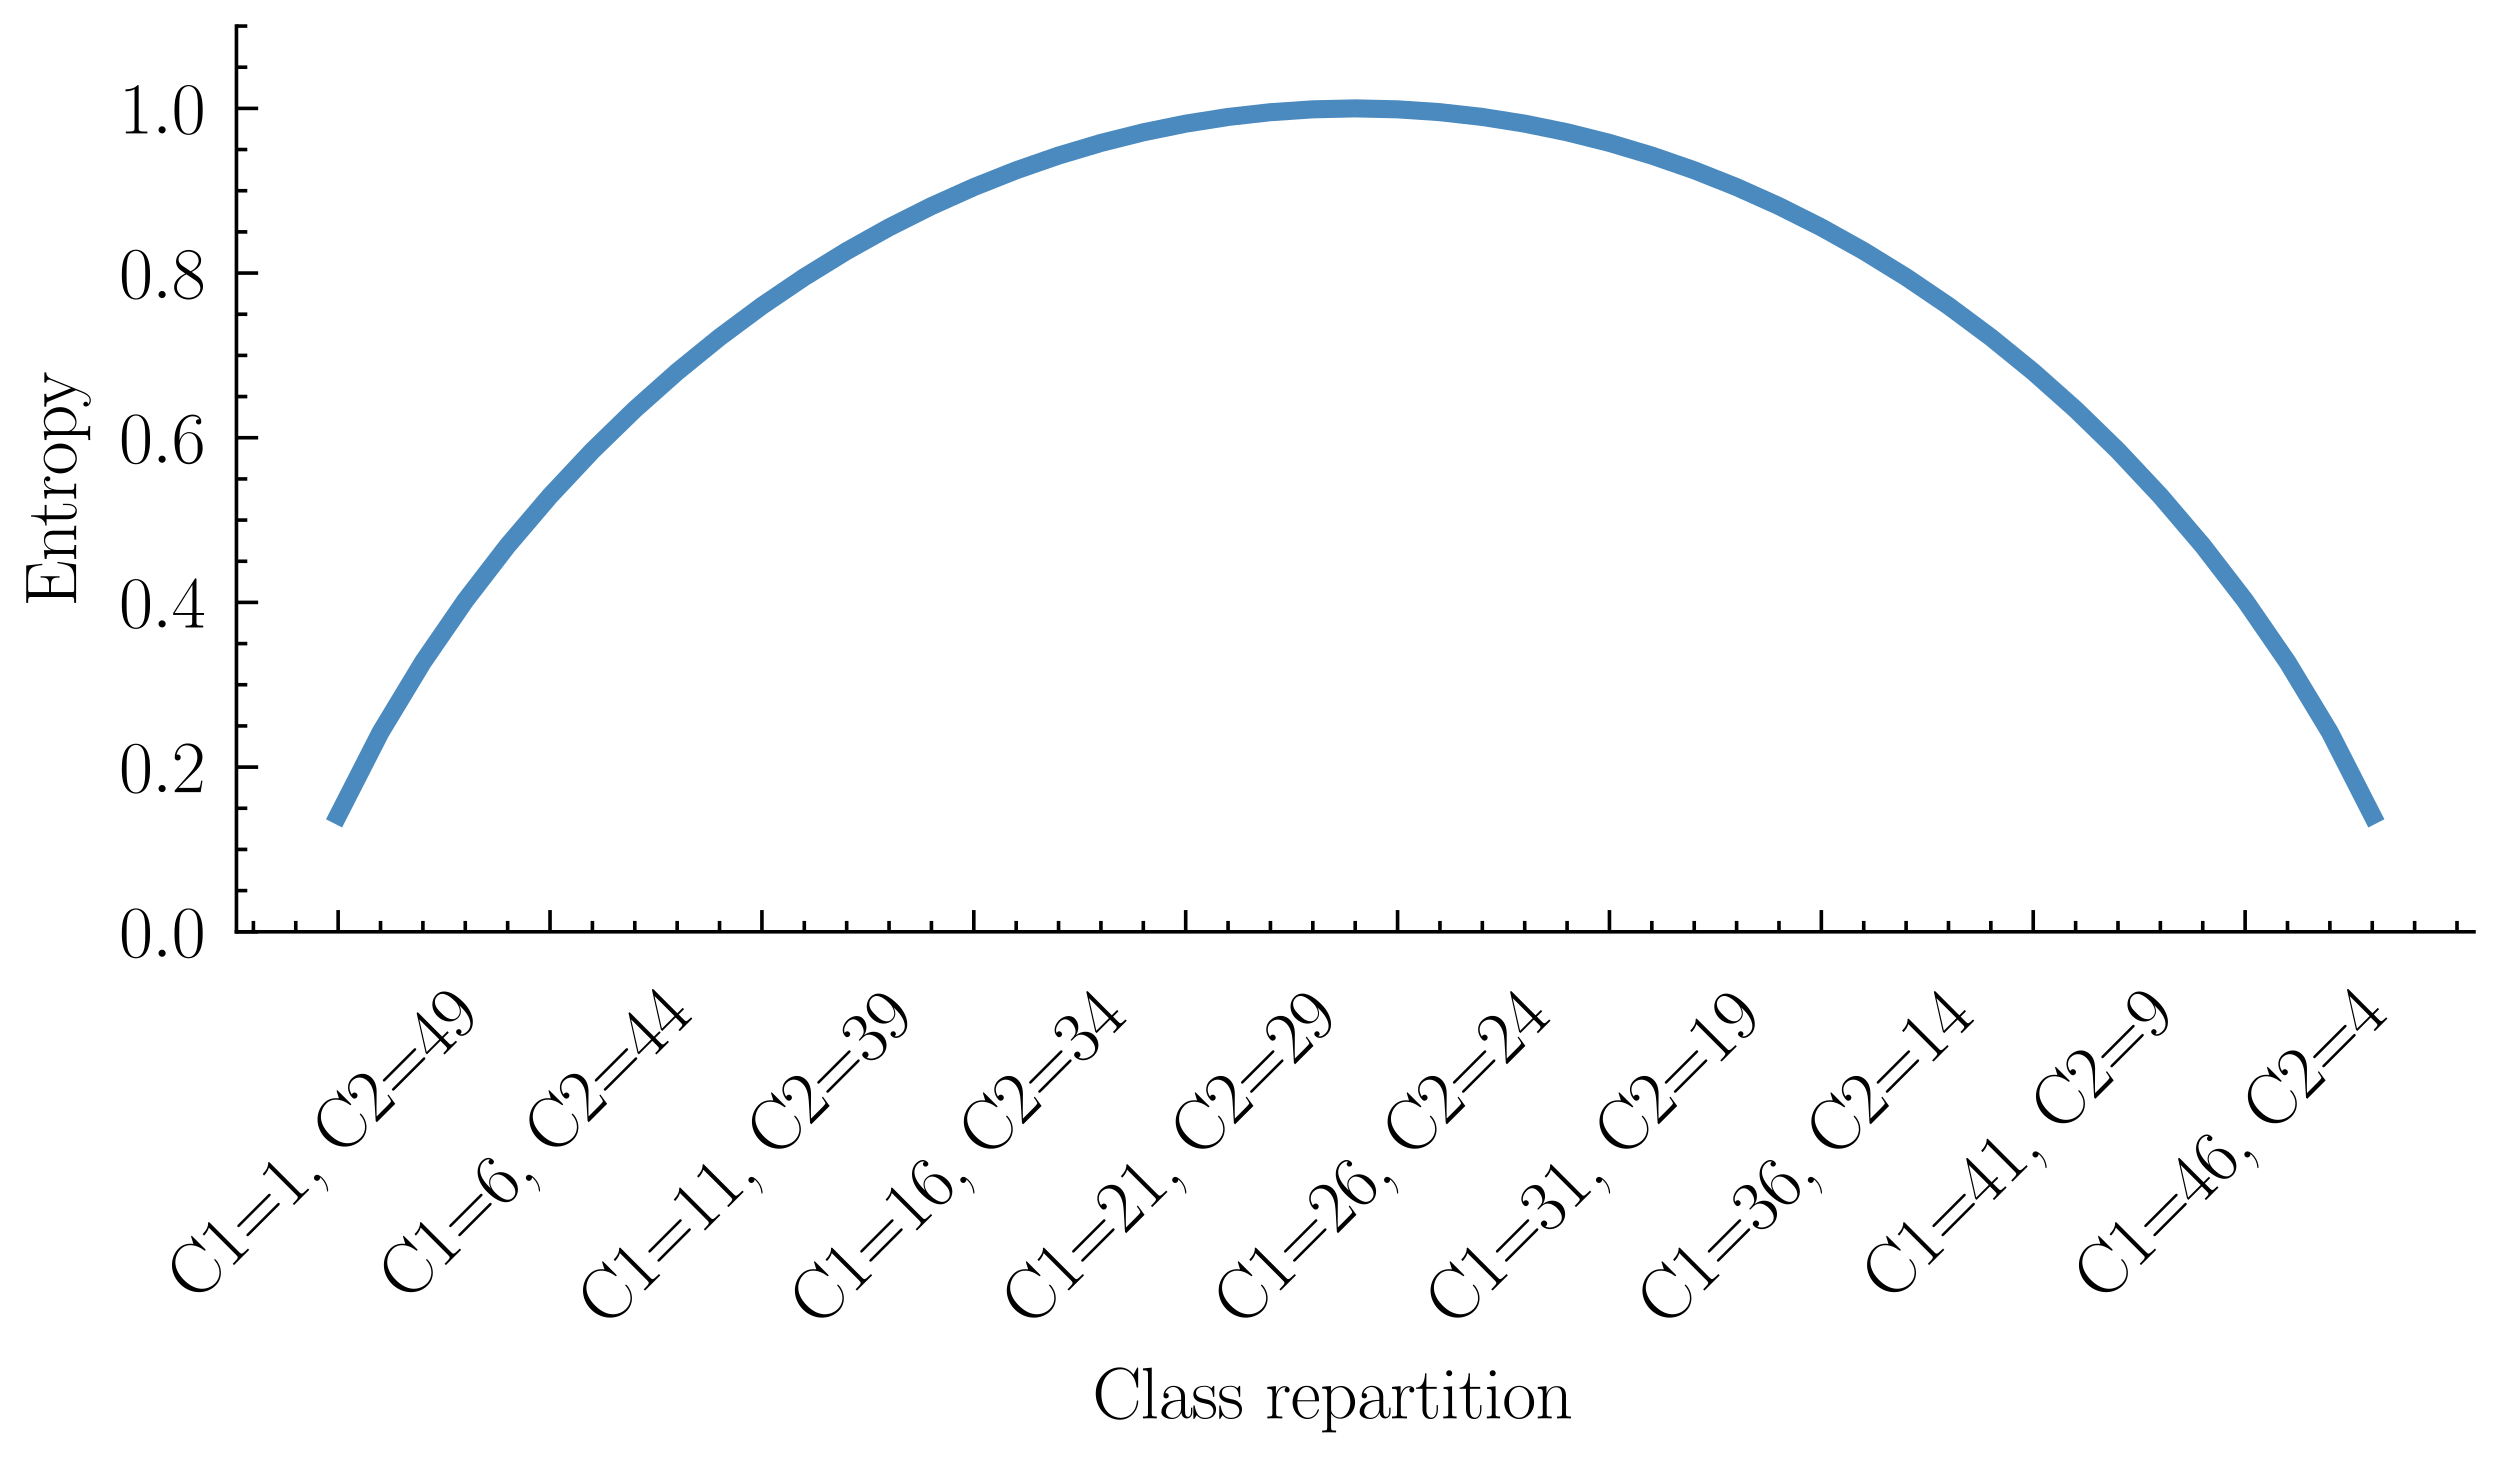<?xml version="1.0" encoding="utf-8" standalone="no"?>
<!DOCTYPE svg PUBLIC "-//W3C//DTD SVG 1.1//EN"
  "http://www.w3.org/Graphics/SVG/1.1/DTD/svg11.dtd">
<svg xmlns:xlink="http://www.w3.org/1999/xlink" width="345.6pt" height="201.6pt" viewBox="0 0 345.6 201.6" xmlns="http://www.w3.org/2000/svg" version="1.1">
 <defs>
  <style type="text/css">*{stroke-linejoin: round; stroke-linecap: butt}</style>
 </defs>
 <g id="figure_1">
  <g id="patch_1">
   <path d="M 0 201.6 
L 345.6 201.6 
L 345.6 0 
L 0 0 
z
" style="fill: #ffffff"/>
  </g>
  <g id="axes_1">
   <g id="patch_2">
    <path d="M 32.686 128.809 
L 342 128.809 
L 342 3.6 
L 32.686 3.6 
z
" style="fill: #ffffff"/>
   </g>
   <g id="matplotlib.axis_1">
    <g id="xtick_1">
     <g id="line2d_1">
      <defs>
       <path id="mcbb55ee2e7" d="M 0 0 
L 0 -3 
" style="stroke: #000000; stroke-width: 0.5"/>
      </defs>
      <g>
       <use xlink:href="#mcbb55ee2e7" x="46.745" y="128.809" style="stroke: #000000; stroke-width: 0.5"/>
      </g>
     </g>
     <g id="text_1">
      <!-- C1=1, C2=49 -->
      <g transform="translate(26.981 180.252) rotate(-45) scale(0.1 -0.1)">
       <defs>
        <path id="CMR17-43" d="M 3974 4289 
C 3974 4403 3968 4410 3930 4410 
C 3904 4410 3898 4403 3853 4327 
L 3571 3792 
C 3258 4187 2874 4416 2381 4416 
C 1286 4416 294 3456 294 2148 
C 294 826 1286 -128 2387 -128 
C 3366 -128 3974 730 3974 1461 
C 3974 1524 3974 1550 3917 1550 
C 3866 1550 3866 1531 3859 1474 
C 3808 585 3168 38 2477 38 
C 1824 38 781 495 781 2147 
C 781 3805 1843 4250 2464 4250 
C 3187 4250 3712 3628 3834 2745 
C 3846 2668 3846 2655 3904 2655 
C 3974 2655 3974 2668 3974 2783 
L 3974 4289 
z
" transform="scale(0.016)"/>
        <path id="CMR17-31" d="M 1702 4058 
C 1702 4192 1696 4192 1606 4192 
C 1357 3916 979 3827 621 3827 
C 602 3827 570 3827 563 3808 
C 557 3795 557 3782 557 3648 
C 755 3648 1088 3686 1344 3839 
L 1344 461 
C 1344 236 1331 160 781 160 
L 589 160 
L 589 0 
C 896 0 1216 0 1523 0 
C 1830 0 2150 0 2458 0 
L 2458 160 
L 2266 160 
C 1715 160 1702 230 1702 458 
L 1702 4058 
z
" transform="scale(0.016)"/>
        <path id="CMR17-3d" d="M 4115 2017 
C 4211 2017 4307 2017 4307 2125 
C 4307 2240 4198 2240 4090 2240 
L 512 2240 
C 403 2240 294 2240 294 2125 
C 294 2017 390 2017 486 2017 
L 4115 2017 
z
M 4090 896 
C 4198 896 4307 896 4307 1011 
C 4307 1119 4211 1119 4115 1119 
L 486 1119 
C 390 1119 294 1119 294 1011 
C 294 896 403 896 512 896 
L 4090 896 
z
" transform="scale(0.016)"/>
        <path id="CMR17-2c" d="M 1011 102 
C 1024 45 1024 25 1024 -77 
C 1024 -463 896 -817 627 -1139 
C 595 -1170 595 -1183 595 -1197 
C 595 -1222 621 -1248 646 -1248 
C 685 -1248 1126 -799 1126 -87 
C 1126 124 1101 522 800 522 
C 659 522 538 427 538 261 
C 538 96 659 0 800 0 
C 877 0 960 32 1011 102 
z
" transform="scale(0.016)"/>
        <path id="CMR17-32" d="M 2669 989 
L 2554 989 
C 2490 536 2438 459 2413 420 
C 2381 369 1920 369 1830 369 
L 602 369 
C 832 619 1280 1072 1824 1597 
C 2214 1967 2669 2402 2669 3035 
C 2669 3790 2067 4224 1395 4224 
C 691 4224 262 3604 262 3030 
C 262 2780 448 2748 525 2748 
C 589 2748 781 2787 781 3010 
C 781 3207 614 3264 525 3264 
C 486 3264 448 3258 422 3245 
C 544 3790 915 4058 1306 4058 
C 1862 4058 2227 3617 2227 3035 
C 2227 2479 1901 2000 1536 1584 
L 262 146 
L 262 0 
L 2515 0 
L 2669 989 
z
" transform="scale(0.016)"/>
        <path id="CMR17-34" d="M 2150 4122 
C 2150 4256 2144 4256 2029 4256 
L 128 1254 
L 128 1088 
L 1779 1088 
L 1779 457 
C 1779 224 1766 160 1318 160 
L 1197 160 
L 1197 0 
C 1402 0 1747 0 1965 0 
C 2182 0 2528 0 2733 0 
L 2733 160 
L 2611 160 
C 2163 160 2150 224 2150 457 
L 2150 1088 
L 2803 1088 
L 2803 1254 
L 2150 1254 
L 2150 4122 
z
M 1798 3703 
L 1798 1254 
L 256 1254 
L 1798 3703 
z
" transform="scale(0.016)"/>
        <path id="CMR17-39" d="M 2253 1864 
C 2253 464 1670 31 1190 31 
C 1043 31 685 31 538 294 
C 704 268 826 357 826 518 
C 826 692 685 749 595 749 
C 538 749 365 723 365 506 
C 365 71 742 -128 1203 -128 
C 1939 -128 2688 674 2688 2073 
C 2688 3817 1971 4179 1485 4179 
C 851 4179 243 3628 243 2778 
C 243 1991 762 1408 1414 1408 
C 1952 1408 2189 1903 2253 2112 
L 2253 1864 
z
M 1427 1510 
C 1254 1510 1011 1542 813 1922 
C 678 2169 678 2461 678 2771 
C 678 3146 678 3405 858 3684 
C 947 3817 1114 4032 1485 4032 
C 2240 4032 2240 2885 2240 2632 
C 2240 2182 2035 1510 1427 1510 
z
" transform="scale(0.016)"/>
       </defs>
       <use xlink:href="#CMR17-43" transform="scale(0.996)"/>
       <use xlink:href="#CMR17-31" transform="translate(66.51 0) scale(0.996)"/>
       <use xlink:href="#CMR17-3d" transform="translate(112.2 0) scale(0.996)"/>
       <use xlink:href="#CMR17-31" transform="translate(183.915 0) scale(0.996)"/>
       <use xlink:href="#CMR17-2c" transform="translate(229.606 0) scale(0.996)"/>
       <use xlink:href="#CMR17-43" transform="translate(284.553 0) scale(0.996)"/>
       <use xlink:href="#CMR17-32" transform="translate(351.063 0) scale(0.996)"/>
       <use xlink:href="#CMR17-3d" transform="translate(396.753 0) scale(0.996)"/>
       <use xlink:href="#CMR17-34" transform="translate(468.468 0) scale(0.996)"/>
       <use xlink:href="#CMR17-39" transform="translate(514.158 0) scale(0.996)"/>
      </g>
     </g>
    </g>
    <g id="xtick_2">
     <g id="line2d_2">
      <g>
       <use xlink:href="#mcbb55ee2e7" x="76.037" y="128.809" style="stroke: #000000; stroke-width: 0.5"/>
      </g>
     </g>
     <g id="text_2">
      <!-- C1=6, C2=44 -->
      <g transform="translate(56.272 180.252) rotate(-45) scale(0.1 -0.1)">
       <defs>
        <path id="CMR17-36" d="M 678 2176 
C 678 3690 1395 4032 1811 4032 
C 1946 4032 2272 4009 2400 3776 
C 2298 3776 2106 3776 2106 3553 
C 2106 3381 2246 3323 2336 3323 
C 2394 3323 2566 3348 2566 3560 
C 2566 3954 2246 4179 1805 4179 
C 1043 4179 243 3390 243 1984 
C 243 253 966 -128 1478 -128 
C 2099 -128 2688 427 2688 1283 
C 2688 2081 2170 2662 1517 2662 
C 1126 2662 838 2407 678 1960 
L 678 2176 
z
M 1478 25 
C 691 25 691 1200 691 1436 
C 691 1896 909 2560 1504 2560 
C 1613 2560 1926 2560 2138 2120 
C 2253 1870 2253 1609 2253 1289 
C 2253 944 2253 690 2118 434 
C 1978 171 1773 25 1478 25 
z
" transform="scale(0.016)"/>
       </defs>
       <use xlink:href="#CMR17-43" transform="scale(0.996)"/>
       <use xlink:href="#CMR17-31" transform="translate(66.51 0) scale(0.996)"/>
       <use xlink:href="#CMR17-3d" transform="translate(112.2 0) scale(0.996)"/>
       <use xlink:href="#CMR17-36" transform="translate(183.915 0) scale(0.996)"/>
       <use xlink:href="#CMR17-2c" transform="translate(229.606 0) scale(0.996)"/>
       <use xlink:href="#CMR17-43" transform="translate(284.553 0) scale(0.996)"/>
       <use xlink:href="#CMR17-32" transform="translate(351.063 0) scale(0.996)"/>
       <use xlink:href="#CMR17-3d" transform="translate(396.753 0) scale(0.996)"/>
       <use xlink:href="#CMR17-34" transform="translate(468.468 0) scale(0.996)"/>
       <use xlink:href="#CMR17-34" transform="translate(514.158 0) scale(0.996)"/>
      </g>
     </g>
    </g>
    <g id="xtick_3">
     <g id="line2d_3">
      <g>
       <use xlink:href="#mcbb55ee2e7" x="105.328" y="128.809" style="stroke: #000000; stroke-width: 0.5"/>
      </g>
     </g>
     <g id="text_3">
      <!-- C1=11, C2=39 -->
      <g transform="translate(83.802 183.775) rotate(-45) scale(0.1 -0.1)">
       <defs>
        <path id="CMR17-33" d="M 1414 2157 
C 1984 2157 2234 1662 2234 1090 
C 2234 320 1824 25 1453 25 
C 1114 25 563 194 390 693 
C 422 680 454 680 486 680 
C 640 680 755 782 755 948 
C 755 1133 614 1216 486 1216 
C 378 1216 211 1165 211 926 
C 211 335 787 -128 1466 -128 
C 2176 -128 2720 430 2720 1085 
C 2720 1707 2208 2157 1600 2227 
C 2086 2328 2554 2756 2554 3329 
C 2554 3820 2048 4179 1472 4179 
C 890 4179 378 3829 378 3329 
C 378 3110 544 3072 627 3072 
C 762 3072 877 3155 877 3321 
C 877 3486 762 3569 627 3569 
C 602 3569 570 3569 544 3557 
C 730 3959 1235 4032 1459 4032 
C 1683 4032 2106 3925 2106 3320 
C 2106 3143 2080 2828 1862 2550 
C 1670 2304 1453 2304 1242 2284 
C 1210 2284 1062 2269 1037 2269 
C 992 2263 966 2257 966 2208 
C 966 2163 973 2157 1101 2157 
L 1414 2157 
z
" transform="scale(0.016)"/>
       </defs>
       <use xlink:href="#CMR17-43" transform="scale(0.996)"/>
       <use xlink:href="#CMR17-31" transform="translate(66.51 0) scale(0.996)"/>
       <use xlink:href="#CMR17-3d" transform="translate(112.2 0) scale(0.996)"/>
       <use xlink:href="#CMR17-31" transform="translate(183.915 0) scale(0.996)"/>
       <use xlink:href="#CMR17-31" transform="translate(229.606 0) scale(0.996)"/>
       <use xlink:href="#CMR17-2c" transform="translate(275.296 0) scale(0.996)"/>
       <use xlink:href="#CMR17-43" transform="translate(330.243 0) scale(0.996)"/>
       <use xlink:href="#CMR17-32" transform="translate(396.753 0) scale(0.996)"/>
       <use xlink:href="#CMR17-3d" transform="translate(442.443 0) scale(0.996)"/>
       <use xlink:href="#CMR17-33" transform="translate(514.158 0) scale(0.996)"/>
       <use xlink:href="#CMR17-39" transform="translate(559.849 0) scale(0.996)"/>
      </g>
     </g>
    </g>
    <g id="xtick_4">
     <g id="line2d_4">
      <g>
       <use xlink:href="#mcbb55ee2e7" x="134.619" y="128.809" style="stroke: #000000; stroke-width: 0.5"/>
      </g>
     </g>
     <g id="text_4">
      <!-- C1=16, C2=34 -->
      <g transform="translate(113.093 183.775) rotate(-45) scale(0.1 -0.1)">
       <use xlink:href="#CMR17-43" transform="scale(0.996)"/>
       <use xlink:href="#CMR17-31" transform="translate(66.51 0) scale(0.996)"/>
       <use xlink:href="#CMR17-3d" transform="translate(112.2 0) scale(0.996)"/>
       <use xlink:href="#CMR17-31" transform="translate(183.915 0) scale(0.996)"/>
       <use xlink:href="#CMR17-36" transform="translate(229.606 0) scale(0.996)"/>
       <use xlink:href="#CMR17-2c" transform="translate(275.296 0) scale(0.996)"/>
       <use xlink:href="#CMR17-43" transform="translate(330.243 0) scale(0.996)"/>
       <use xlink:href="#CMR17-32" transform="translate(396.753 0) scale(0.996)"/>
       <use xlink:href="#CMR17-3d" transform="translate(442.443 0) scale(0.996)"/>
       <use xlink:href="#CMR17-33" transform="translate(514.158 0) scale(0.996)"/>
       <use xlink:href="#CMR17-34" transform="translate(559.849 0) scale(0.996)"/>
      </g>
     </g>
    </g>
    <g id="xtick_5">
     <g id="line2d_5">
      <g>
       <use xlink:href="#mcbb55ee2e7" x="163.91" y="128.809" style="stroke: #000000; stroke-width: 0.5"/>
      </g>
     </g>
     <g id="text_5">
      <!-- C1=21, C2=29 -->
      <g transform="translate(142.385 183.775) rotate(-45) scale(0.1 -0.1)">
       <use xlink:href="#CMR17-43" transform="scale(0.996)"/>
       <use xlink:href="#CMR17-31" transform="translate(66.51 0) scale(0.996)"/>
       <use xlink:href="#CMR17-3d" transform="translate(112.2 0) scale(0.996)"/>
       <use xlink:href="#CMR17-32" transform="translate(183.915 0) scale(0.996)"/>
       <use xlink:href="#CMR17-31" transform="translate(229.606 0) scale(0.996)"/>
       <use xlink:href="#CMR17-2c" transform="translate(275.296 0) scale(0.996)"/>
       <use xlink:href="#CMR17-43" transform="translate(330.243 0) scale(0.996)"/>
       <use xlink:href="#CMR17-32" transform="translate(396.753 0) scale(0.996)"/>
       <use xlink:href="#CMR17-3d" transform="translate(442.443 0) scale(0.996)"/>
       <use xlink:href="#CMR17-32" transform="translate(514.158 0) scale(0.996)"/>
       <use xlink:href="#CMR17-39" transform="translate(559.849 0) scale(0.996)"/>
      </g>
     </g>
    </g>
    <g id="xtick_6">
     <g id="line2d_6">
      <g>
       <use xlink:href="#mcbb55ee2e7" x="193.201" y="128.809" style="stroke: #000000; stroke-width: 0.5"/>
      </g>
     </g>
     <g id="text_6">
      <!-- C1=26, C2=24 -->
      <g transform="translate(171.676 183.775) rotate(-45) scale(0.1 -0.1)">
       <use xlink:href="#CMR17-43" transform="scale(0.996)"/>
       <use xlink:href="#CMR17-31" transform="translate(66.51 0) scale(0.996)"/>
       <use xlink:href="#CMR17-3d" transform="translate(112.2 0) scale(0.996)"/>
       <use xlink:href="#CMR17-32" transform="translate(183.915 0) scale(0.996)"/>
       <use xlink:href="#CMR17-36" transform="translate(229.606 0) scale(0.996)"/>
       <use xlink:href="#CMR17-2c" transform="translate(275.296 0) scale(0.996)"/>
       <use xlink:href="#CMR17-43" transform="translate(330.243 0) scale(0.996)"/>
       <use xlink:href="#CMR17-32" transform="translate(396.753 0) scale(0.996)"/>
       <use xlink:href="#CMR17-3d" transform="translate(442.443 0) scale(0.996)"/>
       <use xlink:href="#CMR17-32" transform="translate(514.158 0) scale(0.996)"/>
       <use xlink:href="#CMR17-34" transform="translate(559.849 0) scale(0.996)"/>
      </g>
     </g>
    </g>
    <g id="xtick_7">
     <g id="line2d_7">
      <g>
       <use xlink:href="#mcbb55ee2e7" x="222.492" y="128.809" style="stroke: #000000; stroke-width: 0.5"/>
      </g>
     </g>
     <g id="text_7">
      <!-- C1=31, C2=19 -->
      <g transform="translate(200.967 183.775) rotate(-45) scale(0.1 -0.1)">
       <use xlink:href="#CMR17-43" transform="scale(0.996)"/>
       <use xlink:href="#CMR17-31" transform="translate(66.51 0) scale(0.996)"/>
       <use xlink:href="#CMR17-3d" transform="translate(112.2 0) scale(0.996)"/>
       <use xlink:href="#CMR17-33" transform="translate(183.915 0) scale(0.996)"/>
       <use xlink:href="#CMR17-31" transform="translate(229.606 0) scale(0.996)"/>
       <use xlink:href="#CMR17-2c" transform="translate(275.296 0) scale(0.996)"/>
       <use xlink:href="#CMR17-43" transform="translate(330.243 0) scale(0.996)"/>
       <use xlink:href="#CMR17-32" transform="translate(396.753 0) scale(0.996)"/>
       <use xlink:href="#CMR17-3d" transform="translate(442.443 0) scale(0.996)"/>
       <use xlink:href="#CMR17-31" transform="translate(514.158 0) scale(0.996)"/>
       <use xlink:href="#CMR17-39" transform="translate(559.849 0) scale(0.996)"/>
      </g>
     </g>
    </g>
    <g id="xtick_8">
     <g id="line2d_8">
      <g>
       <use xlink:href="#mcbb55ee2e7" x="251.783" y="128.809" style="stroke: #000000; stroke-width: 0.5"/>
      </g>
     </g>
     <g id="text_8">
      <!-- C1=36, C2=14 -->
      <g transform="translate(230.258 183.775) rotate(-45) scale(0.1 -0.1)">
       <use xlink:href="#CMR17-43" transform="scale(0.996)"/>
       <use xlink:href="#CMR17-31" transform="translate(66.51 0) scale(0.996)"/>
       <use xlink:href="#CMR17-3d" transform="translate(112.2 0) scale(0.996)"/>
       <use xlink:href="#CMR17-33" transform="translate(183.915 0) scale(0.996)"/>
       <use xlink:href="#CMR17-36" transform="translate(229.606 0) scale(0.996)"/>
       <use xlink:href="#CMR17-2c" transform="translate(275.296 0) scale(0.996)"/>
       <use xlink:href="#CMR17-43" transform="translate(330.243 0) scale(0.996)"/>
       <use xlink:href="#CMR17-32" transform="translate(396.753 0) scale(0.996)"/>
       <use xlink:href="#CMR17-3d" transform="translate(442.443 0) scale(0.996)"/>
       <use xlink:href="#CMR17-31" transform="translate(514.158 0) scale(0.996)"/>
       <use xlink:href="#CMR17-34" transform="translate(559.849 0) scale(0.996)"/>
      </g>
     </g>
    </g>
    <g id="xtick_9">
     <g id="line2d_9">
      <g>
       <use xlink:href="#mcbb55ee2e7" x="281.074" y="128.809" style="stroke: #000000; stroke-width: 0.5"/>
      </g>
     </g>
     <g id="text_9">
      <!-- C1=41, C2=9 -->
      <g transform="translate(261.31 180.252) rotate(-45) scale(0.1 -0.1)">
       <use xlink:href="#CMR17-43" transform="scale(0.996)"/>
       <use xlink:href="#CMR17-31" transform="translate(66.51 0) scale(0.996)"/>
       <use xlink:href="#CMR17-3d" transform="translate(112.2 0) scale(0.996)"/>
       <use xlink:href="#CMR17-34" transform="translate(183.915 0) scale(0.996)"/>
       <use xlink:href="#CMR17-31" transform="translate(229.606 0) scale(0.996)"/>
       <use xlink:href="#CMR17-2c" transform="translate(275.296 0) scale(0.996)"/>
       <use xlink:href="#CMR17-43" transform="translate(330.243 0) scale(0.996)"/>
       <use xlink:href="#CMR17-32" transform="translate(396.753 0) scale(0.996)"/>
       <use xlink:href="#CMR17-3d" transform="translate(442.443 0) scale(0.996)"/>
       <use xlink:href="#CMR17-39" transform="translate(514.158 0) scale(0.996)"/>
      </g>
     </g>
    </g>
    <g id="xtick_10">
     <g id="line2d_10">
      <g>
       <use xlink:href="#mcbb55ee2e7" x="310.366" y="128.809" style="stroke: #000000; stroke-width: 0.5"/>
      </g>
     </g>
     <g id="text_10">
      <!-- C1=46, C2=4 -->
      <g transform="translate(290.601 180.252) rotate(-45) scale(0.1 -0.1)">
       <use xlink:href="#CMR17-43" transform="scale(0.996)"/>
       <use xlink:href="#CMR17-31" transform="translate(66.51 0) scale(0.996)"/>
       <use xlink:href="#CMR17-3d" transform="translate(112.2 0) scale(0.996)"/>
       <use xlink:href="#CMR17-34" transform="translate(183.915 0) scale(0.996)"/>
       <use xlink:href="#CMR17-36" transform="translate(229.606 0) scale(0.996)"/>
       <use xlink:href="#CMR17-2c" transform="translate(275.296 0) scale(0.996)"/>
       <use xlink:href="#CMR17-43" transform="translate(330.243 0) scale(0.996)"/>
       <use xlink:href="#CMR17-32" transform="translate(396.753 0) scale(0.996)"/>
       <use xlink:href="#CMR17-3d" transform="translate(442.443 0) scale(0.996)"/>
       <use xlink:href="#CMR17-34" transform="translate(514.158 0) scale(0.996)"/>
      </g>
     </g>
    </g>
    <g id="xtick_11">
     <g id="line2d_11">
      <defs>
       <path id="mdafaabbb6a" d="M 0 0 
L 0 -1.5 
" style="stroke: #000000; stroke-width: 0.5"/>
      </defs>
      <g>
       <use xlink:href="#mdafaabbb6a" x="35.029" y="128.809" style="stroke: #000000; stroke-width: 0.5"/>
      </g>
     </g>
    </g>
    <g id="xtick_12">
     <g id="line2d_12">
      <g>
       <use xlink:href="#mdafaabbb6a" x="40.887" y="128.809" style="stroke: #000000; stroke-width: 0.5"/>
      </g>
     </g>
    </g>
    <g id="xtick_13">
     <g id="line2d_13">
      <g>
       <use xlink:href="#mdafaabbb6a" x="52.604" y="128.809" style="stroke: #000000; stroke-width: 0.5"/>
      </g>
     </g>
    </g>
    <g id="xtick_14">
     <g id="line2d_14">
      <g>
       <use xlink:href="#mdafaabbb6a" x="58.462" y="128.809" style="stroke: #000000; stroke-width: 0.5"/>
      </g>
     </g>
    </g>
    <g id="xtick_15">
     <g id="line2d_15">
      <g>
       <use xlink:href="#mdafaabbb6a" x="64.32" y="128.809" style="stroke: #000000; stroke-width: 0.5"/>
      </g>
     </g>
    </g>
    <g id="xtick_16">
     <g id="line2d_16">
      <g>
       <use xlink:href="#mdafaabbb6a" x="70.178" y="128.809" style="stroke: #000000; stroke-width: 0.5"/>
      </g>
     </g>
    </g>
    <g id="xtick_17">
     <g id="line2d_17">
      <g>
       <use xlink:href="#mdafaabbb6a" x="81.895" y="128.809" style="stroke: #000000; stroke-width: 0.5"/>
      </g>
     </g>
    </g>
    <g id="xtick_18">
     <g id="line2d_18">
      <g>
       <use xlink:href="#mdafaabbb6a" x="87.753" y="128.809" style="stroke: #000000; stroke-width: 0.5"/>
      </g>
     </g>
    </g>
    <g id="xtick_19">
     <g id="line2d_19">
      <g>
       <use xlink:href="#mdafaabbb6a" x="93.611" y="128.809" style="stroke: #000000; stroke-width: 0.5"/>
      </g>
     </g>
    </g>
    <g id="xtick_20">
     <g id="line2d_20">
      <g>
       <use xlink:href="#mdafaabbb6a" x="99.47" y="128.809" style="stroke: #000000; stroke-width: 0.5"/>
      </g>
     </g>
    </g>
    <g id="xtick_21">
     <g id="line2d_21">
      <g>
       <use xlink:href="#mdafaabbb6a" x="111.186" y="128.809" style="stroke: #000000; stroke-width: 0.5"/>
      </g>
     </g>
    </g>
    <g id="xtick_22">
     <g id="line2d_22">
      <g>
       <use xlink:href="#mdafaabbb6a" x="117.044" y="128.809" style="stroke: #000000; stroke-width: 0.5"/>
      </g>
     </g>
    </g>
    <g id="xtick_23">
     <g id="line2d_23">
      <g>
       <use xlink:href="#mdafaabbb6a" x="122.902" y="128.809" style="stroke: #000000; stroke-width: 0.5"/>
      </g>
     </g>
    </g>
    <g id="xtick_24">
     <g id="line2d_24">
      <g>
       <use xlink:href="#mdafaabbb6a" x="128.761" y="128.809" style="stroke: #000000; stroke-width: 0.5"/>
      </g>
     </g>
    </g>
    <g id="xtick_25">
     <g id="line2d_25">
      <g>
       <use xlink:href="#mdafaabbb6a" x="140.477" y="128.809" style="stroke: #000000; stroke-width: 0.5"/>
      </g>
     </g>
    </g>
    <g id="xtick_26">
     <g id="line2d_26">
      <g>
       <use xlink:href="#mdafaabbb6a" x="146.335" y="128.809" style="stroke: #000000; stroke-width: 0.5"/>
      </g>
     </g>
    </g>
    <g id="xtick_27">
     <g id="line2d_27">
      <g>
       <use xlink:href="#mdafaabbb6a" x="152.194" y="128.809" style="stroke: #000000; stroke-width: 0.5"/>
      </g>
     </g>
    </g>
    <g id="xtick_28">
     <g id="line2d_28">
      <g>
       <use xlink:href="#mdafaabbb6a" x="158.052" y="128.809" style="stroke: #000000; stroke-width: 0.5"/>
      </g>
     </g>
    </g>
    <g id="xtick_29">
     <g id="line2d_29">
      <g>
       <use xlink:href="#mdafaabbb6a" x="169.768" y="128.809" style="stroke: #000000; stroke-width: 0.5"/>
      </g>
     </g>
    </g>
    <g id="xtick_30">
     <g id="line2d_30">
      <g>
       <use xlink:href="#mdafaabbb6a" x="175.626" y="128.809" style="stroke: #000000; stroke-width: 0.5"/>
      </g>
     </g>
    </g>
    <g id="xtick_31">
     <g id="line2d_31">
      <g>
       <use xlink:href="#mdafaabbb6a" x="181.485" y="128.809" style="stroke: #000000; stroke-width: 0.5"/>
      </g>
     </g>
    </g>
    <g id="xtick_32">
     <g id="line2d_32">
      <g>
       <use xlink:href="#mdafaabbb6a" x="187.343" y="128.809" style="stroke: #000000; stroke-width: 0.5"/>
      </g>
     </g>
    </g>
    <g id="xtick_33">
     <g id="line2d_33">
      <g>
       <use xlink:href="#mdafaabbb6a" x="199.059" y="128.809" style="stroke: #000000; stroke-width: 0.5"/>
      </g>
     </g>
    </g>
    <g id="xtick_34">
     <g id="line2d_34">
      <g>
       <use xlink:href="#mdafaabbb6a" x="204.918" y="128.809" style="stroke: #000000; stroke-width: 0.5"/>
      </g>
     </g>
    </g>
    <g id="xtick_35">
     <g id="line2d_35">
      <g>
       <use xlink:href="#mdafaabbb6a" x="210.776" y="128.809" style="stroke: #000000; stroke-width: 0.5"/>
      </g>
     </g>
    </g>
    <g id="xtick_36">
     <g id="line2d_36">
      <g>
       <use xlink:href="#mdafaabbb6a" x="216.634" y="128.809" style="stroke: #000000; stroke-width: 0.5"/>
      </g>
     </g>
    </g>
    <g id="xtick_37">
     <g id="line2d_37">
      <g>
       <use xlink:href="#mdafaabbb6a" x="228.35" y="128.809" style="stroke: #000000; stroke-width: 0.5"/>
      </g>
     </g>
    </g>
    <g id="xtick_38">
     <g id="line2d_38">
      <g>
       <use xlink:href="#mdafaabbb6a" x="234.209" y="128.809" style="stroke: #000000; stroke-width: 0.5"/>
      </g>
     </g>
    </g>
    <g id="xtick_39">
     <g id="line2d_39">
      <g>
       <use xlink:href="#mdafaabbb6a" x="240.067" y="128.809" style="stroke: #000000; stroke-width: 0.5"/>
      </g>
     </g>
    </g>
    <g id="xtick_40">
     <g id="line2d_40">
      <g>
       <use xlink:href="#mdafaabbb6a" x="245.925" y="128.809" style="stroke: #000000; stroke-width: 0.5"/>
      </g>
     </g>
    </g>
    <g id="xtick_41">
     <g id="line2d_41">
      <g>
       <use xlink:href="#mdafaabbb6a" x="257.642" y="128.809" style="stroke: #000000; stroke-width: 0.5"/>
      </g>
     </g>
    </g>
    <g id="xtick_42">
     <g id="line2d_42">
      <g>
       <use xlink:href="#mdafaabbb6a" x="263.5" y="128.809" style="stroke: #000000; stroke-width: 0.5"/>
      </g>
     </g>
    </g>
    <g id="xtick_43">
     <g id="line2d_43">
      <g>
       <use xlink:href="#mdafaabbb6a" x="269.358" y="128.809" style="stroke: #000000; stroke-width: 0.5"/>
      </g>
     </g>
    </g>
    <g id="xtick_44">
     <g id="line2d_44">
      <g>
       <use xlink:href="#mdafaabbb6a" x="275.216" y="128.809" style="stroke: #000000; stroke-width: 0.5"/>
      </g>
     </g>
    </g>
    <g id="xtick_45">
     <g id="line2d_45">
      <g>
       <use xlink:href="#mdafaabbb6a" x="286.933" y="128.809" style="stroke: #000000; stroke-width: 0.5"/>
      </g>
     </g>
    </g>
    <g id="xtick_46">
     <g id="line2d_46">
      <g>
       <use xlink:href="#mdafaabbb6a" x="292.791" y="128.809" style="stroke: #000000; stroke-width: 0.5"/>
      </g>
     </g>
    </g>
    <g id="xtick_47">
     <g id="line2d_47">
      <g>
       <use xlink:href="#mdafaabbb6a" x="298.649" y="128.809" style="stroke: #000000; stroke-width: 0.5"/>
      </g>
     </g>
    </g>
    <g id="xtick_48">
     <g id="line2d_48">
      <g>
       <use xlink:href="#mdafaabbb6a" x="304.507" y="128.809" style="stroke: #000000; stroke-width: 0.5"/>
      </g>
     </g>
    </g>
    <g id="xtick_49">
     <g id="line2d_49">
      <g>
       <use xlink:href="#mdafaabbb6a" x="316.224" y="128.809" style="stroke: #000000; stroke-width: 0.5"/>
      </g>
     </g>
    </g>
    <g id="xtick_50">
     <g id="line2d_50">
      <g>
       <use xlink:href="#mdafaabbb6a" x="322.082" y="128.809" style="stroke: #000000; stroke-width: 0.5"/>
      </g>
     </g>
    </g>
    <g id="xtick_51">
     <g id="line2d_51">
      <g>
       <use xlink:href="#mdafaabbb6a" x="327.94" y="128.809" style="stroke: #000000; stroke-width: 0.5"/>
      </g>
     </g>
    </g>
    <g id="xtick_52">
     <g id="line2d_52">
      <g>
       <use xlink:href="#mdafaabbb6a" x="333.798" y="128.809" style="stroke: #000000; stroke-width: 0.5"/>
      </g>
     </g>
    </g>
    <g id="xtick_53">
     <g id="line2d_53">
      <g>
       <use xlink:href="#mdafaabbb6a" x="339.657" y="128.809" style="stroke: #000000; stroke-width: 0.5"/>
      </g>
     </g>
    </g>
    <g id="text_11">
     <!-- Class repartition -->
     <g transform="translate(151.007 196.063) scale(0.1 -0.1)">
      <defs>
       <path id="CMR17-6c" d="M 979 4396 
L 218 4326 
L 218 4160 
C 595 4160 653 4122 653 3817 
L 653 426 
C 653 184 627 153 218 153 
L 218 -13 
C 371 0 653 0 813 0 
C 979 0 1261 0 1414 -13 
L 1414 153 
C 1005 153 979 178 979 426 
L 979 4396 
z
" transform="scale(0.016)"/>
       <path id="CMR17-61" d="M 2304 1653 
C 2304 2072 2304 2294 2035 2543 
C 1798 2752 1523 2816 1306 2816 
C 800 2816 435 2407 435 1971 
C 435 1728 627 1728 666 1728 
C 749 1728 896 1778 896 1954 
C 896 2112 774 2181 666 2181 
C 640 2181 608 2174 589 2168 
C 723 2592 1069 2714 1293 2714 
C 1613 2714 1965 2429 1965 1885 
L 1965 1600 
C 1587 1600 1133 1549 774 1357 
C 371 1133 256 813 256 570 
C 256 77 832 -64 1171 -64 
C 1523 -64 1850 139 1990 511 
C 2003 233 2182 -18 2464 -18 
C 2598 -18 2938 70 2938 567 
L 2938 920 
L 2822 920 
L 2822 562 
C 2822 178 2650 128 2566 128 
C 2304 128 2304 458 2304 738 
L 2304 1653 
z
M 1965 870 
C 1965 317 1568 38 1216 38 
C 896 38 646 275 646 570 
C 646 761 730 1100 1101 1305 
C 1408 1478 1760 1504 1965 1504 
L 1965 870 
z
" transform="scale(0.016)"/>
       <path id="CMR17-73" d="M 1978 2697 
C 1978 2813 1971 2819 1933 2819 
C 1907 2819 1901 2813 1824 2717 
C 1805 2691 1747 2626 1728 2601 
C 1523 2819 1235 2819 1126 2819 
C 416 2819 160 2447 160 2076 
C 160 1498 813 1365 998 1325 
C 1402 1243 1542 1217 1677 1101 
C 1760 1025 1901 884 1901 654 
C 1901 384 1747 38 1158 38 
C 602 38 403 460 288 1021 
C 269 1110 269 1117 218 1117 
C 166 1117 160 1110 160 983 
L 160 63 
C 160 -51 166 -58 205 -58 
C 237 -58 243 -51 275 0 
C 314 57 410 211 448 276 
C 576 103 800 -64 1158 -64 
C 1792 -64 2131 283 2131 784 
C 2131 1112 1958 1285 1875 1362 
C 1683 1561 1459 1606 1190 1657 
C 838 1735 390 1825 390 2217 
C 390 2383 480 2737 1126 2737 
C 1811 2737 1850 2094 1862 1888 
C 1869 1856 1901 1849 1920 1849 
C 1978 1849 1978 1869 1978 1978 
L 1978 2697 
z
" transform="scale(0.016)"/>
       <path id="CMR17-72" d="M 960 1497 
C 960 2112 1222 2688 1702 2688 
C 1747 2688 1792 2682 1837 2662 
C 1837 2662 1696 2617 1696 2452 
C 1696 2298 1818 2234 1914 2234 
C 1990 2234 2131 2279 2131 2458 
C 2131 2663 1926 2790 1709 2790 
C 1222 2790 1011 2317 947 2093 
L 941 2093 
L 941 2790 
L 198 2720 
L 198 2554 
C 576 2554 634 2515 634 2208 
L 634 428 
C 634 184 608 153 198 153 
L 198 -13 
C 352 0 646 0 813 0 
C 998 0 1325 0 1498 -13 
L 1498 153 
C 1037 153 960 153 960 440 
L 960 1497 
z
" transform="scale(0.016)"/>
       <path id="CMR17-65" d="M 2438 1472 
C 2464 1498 2464 1511 2464 1576 
C 2464 2238 2118 2816 1389 2816 
C 710 2816 173 2169 173 1383 
C 173 551 781 -64 1459 -64 
C 2176 -64 2458 607 2458 740 
C 2458 784 2419 784 2406 784 
C 2362 784 2355 771 2330 696 
C 2189 265 1837 51 1504 51 
C 1229 51 954 203 781 480 
C 582 803 582 1176 582 1472 
L 2438 1472 
z
M 589 1568 
C 634 2505 1126 2714 1382 2714 
C 1818 2714 2112 2297 2118 1568 
L 589 1568 
z
" transform="scale(0.016)"/>
       <path id="CMR17-70" d="M 1408 -1063 
C 998 -1063 973 -1037 973 -789 
L 973 402 
C 1158 134 1427 -38 1766 -38 
C 2406 -38 3053 523 3053 1388 
C 3053 2191 2496 2802 1837 2802 
C 1453 2802 1139 2592 960 2338 
L 960 2802 
L 198 2732 
L 198 2567 
C 576 2567 634 2528 634 2223 
L 634 -789 
C 634 -1031 608 -1063 198 -1063 
L 198 -1228 
C 352 -1216 634 -1216 800 -1216 
C 966 -1216 1254 -1216 1408 -1228 
L 1408 -1063 
z
M 973 2012 
C 973 2102 973 2235 1222 2471 
C 1254 2497 1472 2688 1792 2688 
C 2259 2688 2643 2108 2643 1382 
C 2643 656 2234 64 1728 64 
C 1498 64 1248 172 1056 472 
C 973 612 973 650 973 752 
L 973 2012 
z
" transform="scale(0.016)"/>
       <path id="CMR17-74" d="M 966 2560 
L 1862 2560 
L 1862 2725 
L 966 2725 
L 966 3904 
L 851 3904 
C 838 3245 614 2668 70 2668 
L 70 2560 
L 627 2560 
L 627 771 
C 627 650 627 -64 1370 -64 
C 1747 -64 1965 306 1965 777 
L 1965 1140 
L 1850 1140 
L 1850 783 
C 1850 344 1677 51 1408 51 
C 1222 51 966 178 966 758 
L 966 2560 
z
" transform="scale(0.016)"/>
       <path id="CMR17-69" d="M 992 3909 
C 992 4049 877 4170 730 4170 
C 589 4170 467 4056 467 3909 
C 467 3769 582 3648 730 3648 
C 870 3648 992 3763 992 3909 
z
M 243 2706 
L 243 2541 
C 602 2541 653 2502 653 2197 
L 653 427 
C 653 184 627 153 218 153 
L 218 -13 
C 371 0 646 0 806 0 
C 960 0 1222 0 1370 -13 
L 1370 153 
C 992 153 979 191 979 420 
L 979 2776 
L 243 2706 
z
" transform="scale(0.016)"/>
       <path id="CMR17-6f" d="M 2758 1356 
C 2758 2176 2163 2816 1466 2816 
C 768 2816 173 2176 173 1356 
C 173 551 768 -64 1466 -64 
C 2163 -64 2758 551 2758 1356 
z
M 1466 51 
C 1165 51 909 230 762 480 
C 602 767 582 1126 582 1408 
C 582 1677 595 2010 762 2298 
C 890 2509 1139 2714 1466 2714 
C 1754 2714 1997 2554 2150 2330 
C 2349 2029 2349 1607 2349 1408 
C 2349 1158 2336 775 2163 467 
C 1984 173 1709 51 1466 51 
z
" transform="scale(0.016)"/>
       <path id="CMR17-6e" d="M 2656 1933 
C 2656 2259 2592 2790 1837 2790 
C 1331 2790 1069 2400 973 2144 
L 966 2144 
L 966 2790 
L 211 2720 
L 211 2554 
C 589 2554 646 2515 646 2208 
L 646 428 
C 646 184 621 153 211 153 
L 211 -13 
C 365 0 646 0 813 0 
C 979 0 1267 0 1421 -13 
L 1421 153 
C 1011 153 986 178 986 428 
L 986 1658 
C 986 2247 1344 2688 1792 2688 
C 2266 2688 2317 2266 2317 1958 
L 2317 428 
C 2317 184 2291 153 1882 153 
L 1882 -13 
C 2035 0 2317 0 2483 0 
C 2650 0 2938 0 3091 -13 
L 3091 153 
C 2682 153 2656 178 2656 428 
L 2656 1933 
z
" transform="scale(0.016)"/>
      </defs>
      <use xlink:href="#CMR17-43" transform="scale(0.996)"/>
      <use xlink:href="#CMR17-6c" transform="translate(66.51 0) scale(0.996)"/>
      <use xlink:href="#CMR17-61" transform="translate(91.381 0) scale(0.996)"/>
      <use xlink:href="#CMR17-73" transform="translate(137.071 0) scale(0.996)"/>
      <use xlink:href="#CMR17-73" transform="translate(172.873 0) scale(0.996)"/>
      <use xlink:href="#CMR17-72" transform="translate(238.75 0) scale(0.996)"/>
      <use xlink:href="#CMR17-65" transform="translate(274.031 0) scale(0.996)"/>
      <use xlink:href="#CMR17-70" transform="translate(314.516 0) scale(0.996)"/>
      <use xlink:href="#CMR17-61" transform="translate(365.412 0) scale(0.996)"/>
      <use xlink:href="#CMR17-72" transform="translate(411.102 0) scale(0.996)"/>
      <use xlink:href="#CMR17-74" transform="translate(446.383 0) scale(0.996)"/>
      <use xlink:href="#CMR17-69" transform="translate(481.664 0) scale(0.996)"/>
      <use xlink:href="#CMR17-74" transform="translate(506.535 0) scale(0.996)"/>
      <use xlink:href="#CMR17-69" transform="translate(541.816 0) scale(0.996)"/>
      <use xlink:href="#CMR17-6f" transform="translate(566.687 0) scale(0.996)"/>
      <use xlink:href="#CMR17-6e" transform="translate(612.377 0) scale(0.996)"/>
     </g>
    </g>
   </g>
   <g id="matplotlib.axis_2">
    <g id="ytick_1">
     <g id="line2d_54">
      <defs>
       <path id="m7d744a7903" d="M 0 0 
L 3 0 
" style="stroke: #000000; stroke-width: 0.5"/>
      </defs>
      <g>
       <use xlink:href="#m7d744a7903" x="32.686" y="128.809" style="stroke: #000000; stroke-width: 0.5"/>
      </g>
     </g>
     <g id="text_12">
      <!-- $\mathdefault{0.0}$ -->
      <g transform="translate(16.456 132.269) scale(0.1 -0.1)">
       <defs>
        <path id="CMR17-30" d="M 2688 2025 
C 2688 2416 2682 3080 2413 3591 
C 2176 4039 1798 4198 1466 4198 
C 1158 4198 768 4058 525 3597 
C 269 3118 243 2524 243 2025 
C 243 1661 250 1106 448 619 
C 723 -39 1216 -128 1466 -128 
C 1760 -128 2208 -7 2470 600 
C 2662 1042 2688 1559 2688 2025 
z
M 1466 -26 
C 1056 -26 813 325 723 812 
C 653 1188 653 1738 653 2096 
C 653 2588 653 2997 736 3387 
C 858 3929 1216 4096 1466 4096 
C 1728 4096 2067 3923 2189 3400 
C 2272 3036 2278 2607 2278 2096 
C 2278 1680 2278 1169 2202 792 
C 2067 95 1690 -26 1466 -26 
z
" transform="scale(0.016)"/>
        <path id="CMMI12-3a" d="M 1178 307 
C 1178 492 1024 619 870 619 
C 685 619 557 466 557 313 
C 557 128 710 0 864 0 
C 1050 0 1178 153 1178 307 
z
" transform="scale(0.016)"/>
       </defs>
       <use xlink:href="#CMR17-30" transform="scale(0.996)"/>
       <use xlink:href="#CMMI12-3a" transform="translate(45.69 0) scale(0.996)"/>
       <use xlink:href="#CMR17-30" transform="translate(72.788 0) scale(0.996)"/>
      </g>
     </g>
    </g>
    <g id="ytick_2">
     <g id="line2d_55">
      <g>
       <use xlink:href="#m7d744a7903" x="32.686" y="106.044" style="stroke: #000000; stroke-width: 0.5"/>
      </g>
     </g>
     <g id="text_13">
      <!-- $\mathdefault{0.2}$ -->
      <g transform="translate(16.456 109.503) scale(0.1 -0.1)">
       <use xlink:href="#CMR17-30" transform="scale(0.996)"/>
       <use xlink:href="#CMMI12-3a" transform="translate(45.69 0) scale(0.996)"/>
       <use xlink:href="#CMR17-32" transform="translate(72.788 0) scale(0.996)"/>
      </g>
     </g>
    </g>
    <g id="ytick_3">
     <g id="line2d_56">
      <g>
       <use xlink:href="#m7d744a7903" x="32.686" y="83.279" style="stroke: #000000; stroke-width: 0.5"/>
      </g>
     </g>
     <g id="text_14">
      <!-- $\mathdefault{0.4}$ -->
      <g transform="translate(16.456 86.738) scale(0.1 -0.1)">
       <use xlink:href="#CMR17-30" transform="scale(0.996)"/>
       <use xlink:href="#CMMI12-3a" transform="translate(45.69 0) scale(0.996)"/>
       <use xlink:href="#CMR17-34" transform="translate(72.788 0) scale(0.996)"/>
      </g>
     </g>
    </g>
    <g id="ytick_4">
     <g id="line2d_57">
      <g>
       <use xlink:href="#m7d744a7903" x="32.686" y="60.513" style="stroke: #000000; stroke-width: 0.5"/>
      </g>
     </g>
     <g id="text_15">
      <!-- $\mathdefault{0.6}$ -->
      <g transform="translate(16.456 63.973) scale(0.1 -0.1)">
       <use xlink:href="#CMR17-30" transform="scale(0.996)"/>
       <use xlink:href="#CMMI12-3a" transform="translate(45.69 0) scale(0.996)"/>
       <use xlink:href="#CMR17-36" transform="translate(72.788 0) scale(0.996)"/>
      </g>
     </g>
    </g>
    <g id="ytick_5">
     <g id="line2d_58">
      <g>
       <use xlink:href="#m7d744a7903" x="32.686" y="37.748" style="stroke: #000000; stroke-width: 0.5"/>
      </g>
     </g>
     <g id="text_16">
      <!-- $\mathdefault{0.8}$ -->
      <g transform="translate(16.456 41.207) scale(0.1 -0.1)">
       <defs>
        <path id="CMR17-38" d="M 1741 2264 
C 2144 2467 2554 2773 2554 3263 
C 2554 3841 1990 4179 1472 4179 
C 890 4179 378 3759 378 3180 
C 378 3021 416 2747 666 2505 
C 730 2442 998 2251 1171 2130 
C 883 1983 211 1634 211 934 
C 211 279 838 -128 1459 -128 
C 2144 -128 2720 362 2720 1010 
C 2720 1590 2330 1857 2074 2029 
L 1741 2264 
z
M 902 2822 
C 851 2854 595 3051 595 3351 
C 595 3739 998 4032 1459 4032 
C 1965 4032 2336 3676 2336 3262 
C 2336 2669 1670 2331 1638 2331 
C 1632 2331 1626 2331 1574 2370 
L 902 2822 
z
M 2080 1519 
C 2176 1449 2483 1240 2483 851 
C 2483 381 2010 25 1472 25 
C 890 25 448 438 448 940 
C 448 1443 838 1862 1280 2060 
L 2080 1519 
z
" transform="scale(0.016)"/>
       </defs>
       <use xlink:href="#CMR17-30" transform="scale(0.996)"/>
       <use xlink:href="#CMMI12-3a" transform="translate(45.69 0) scale(0.996)"/>
       <use xlink:href="#CMR17-38" transform="translate(72.788 0) scale(0.996)"/>
      </g>
     </g>
    </g>
    <g id="ytick_6">
     <g id="line2d_59">
      <g>
       <use xlink:href="#m7d744a7903" x="32.686" y="14.983" style="stroke: #000000; stroke-width: 0.5"/>
      </g>
     </g>
     <g id="text_17">
      <!-- $\mathdefault{1.0}$ -->
      <g transform="translate(16.456 18.442) scale(0.1 -0.1)">
       <use xlink:href="#CMR17-31" transform="scale(0.996)"/>
       <use xlink:href="#CMMI12-3a" transform="translate(45.69 0) scale(0.996)"/>
       <use xlink:href="#CMR17-30" transform="translate(72.788 0) scale(0.996)"/>
      </g>
     </g>
    </g>
    <g id="ytick_7">
     <g id="line2d_60">
      <defs>
       <path id="m8336c03173" d="M 0 0 
L 1.5 0 
" style="stroke: #000000; stroke-width: 0.5"/>
      </defs>
      <g>
       <use xlink:href="#m8336c03173" x="32.686" y="123.118" style="stroke: #000000; stroke-width: 0.5"/>
      </g>
     </g>
    </g>
    <g id="ytick_8">
     <g id="line2d_61">
      <g>
       <use xlink:href="#m8336c03173" x="32.686" y="117.427" style="stroke: #000000; stroke-width: 0.5"/>
      </g>
     </g>
    </g>
    <g id="ytick_9">
     <g id="line2d_62">
      <g>
       <use xlink:href="#m8336c03173" x="32.686" y="111.735" style="stroke: #000000; stroke-width: 0.5"/>
      </g>
     </g>
    </g>
    <g id="ytick_10">
     <g id="line2d_63">
      <g>
       <use xlink:href="#m8336c03173" x="32.686" y="100.353" style="stroke: #000000; stroke-width: 0.5"/>
      </g>
     </g>
    </g>
    <g id="ytick_11">
     <g id="line2d_64">
      <g>
       <use xlink:href="#m8336c03173" x="32.686" y="94.661" style="stroke: #000000; stroke-width: 0.5"/>
      </g>
     </g>
    </g>
    <g id="ytick_12">
     <g id="line2d_65">
      <g>
       <use xlink:href="#m8336c03173" x="32.686" y="88.97" style="stroke: #000000; stroke-width: 0.5"/>
      </g>
     </g>
    </g>
    <g id="ytick_13">
     <g id="line2d_66">
      <g>
       <use xlink:href="#m8336c03173" x="32.686" y="77.587" style="stroke: #000000; stroke-width: 0.5"/>
      </g>
     </g>
    </g>
    <g id="ytick_14">
     <g id="line2d_67">
      <g>
       <use xlink:href="#m8336c03173" x="32.686" y="71.896" style="stroke: #000000; stroke-width: 0.5"/>
      </g>
     </g>
    </g>
    <g id="ytick_15">
     <g id="line2d_68">
      <g>
       <use xlink:href="#m8336c03173" x="32.686" y="66.205" style="stroke: #000000; stroke-width: 0.5"/>
      </g>
     </g>
    </g>
    <g id="ytick_16">
     <g id="line2d_69">
      <g>
       <use xlink:href="#m8336c03173" x="32.686" y="54.822" style="stroke: #000000; stroke-width: 0.5"/>
      </g>
     </g>
    </g>
    <g id="ytick_17">
     <g id="line2d_70">
      <g>
       <use xlink:href="#m8336c03173" x="32.686" y="49.131" style="stroke: #000000; stroke-width: 0.5"/>
      </g>
     </g>
    </g>
    <g id="ytick_18">
     <g id="line2d_71">
      <g>
       <use xlink:href="#m8336c03173" x="32.686" y="43.439" style="stroke: #000000; stroke-width: 0.5"/>
      </g>
     </g>
    </g>
    <g id="ytick_19">
     <g id="line2d_72">
      <g>
       <use xlink:href="#m8336c03173" x="32.686" y="32.057" style="stroke: #000000; stroke-width: 0.5"/>
      </g>
     </g>
    </g>
    <g id="ytick_20">
     <g id="line2d_73">
      <g>
       <use xlink:href="#m8336c03173" x="32.686" y="26.365" style="stroke: #000000; stroke-width: 0.5"/>
      </g>
     </g>
    </g>
    <g id="ytick_21">
     <g id="line2d_74">
      <g>
       <use xlink:href="#m8336c03173" x="32.686" y="20.674" style="stroke: #000000; stroke-width: 0.5"/>
      </g>
     </g>
    </g>
    <g id="ytick_22">
     <g id="line2d_75">
      <g>
       <use xlink:href="#m8336c03173" x="32.686" y="9.291" style="stroke: #000000; stroke-width: 0.5"/>
      </g>
     </g>
    </g>
    <g id="ytick_23">
     <g id="line2d_76">
      <g>
       <use xlink:href="#m8336c03173" x="32.686" y="3.6" style="stroke: #000000; stroke-width: 0.5"/>
      </g>
     </g>
    </g>
    <g id="text_18">
     <!-- Entropy -->
     <g transform="translate(10.518 83.861) rotate(-90) scale(0.1 -0.1)">
      <defs>
       <path id="CMR17-45" d="M 3885 1615 
L 3770 1615 
C 3629 676 3546 166 2419 166 
L 1530 166 
C 1274 166 1261 197 1261 414 
L 1261 2176 
L 1862 2176 
C 2464 2176 2522 1960 2522 1430 
L 2637 1430 
L 2637 3081 
L 2522 3081 
C 2522 2557 2464 2342 1862 2342 
L 1261 2342 
L 1261 3913 
C 1261 4128 1274 4160 1530 4160 
L 2406 4160 
C 3398 4160 3514 3769 3603 2929 
L 3718 2929 
L 3565 4325 
L 326 4325 
L 326 4160 
C 768 4160 838 4160 838 3874 
L 838 451 
C 838 166 768 166 326 166 
L 326 0 
L 3654 0 
L 3885 1615 
z
" transform="scale(0.016)"/>
       <path id="CMR17-79" d="M 2496 2197 
C 2656 2586 2944 2586 3034 2586 
L 3034 2752 
C 2912 2752 2752 2752 2630 2752 
C 2496 2752 2285 2752 2157 2758 
L 2157 2592 
C 2400 2573 2406 2394 2406 2343 
C 2406 2280 2394 2248 2362 2171 
L 1664 449 
L 902 2306 
C 870 2382 870 2426 870 2433 
C 870 2573 1018 2586 1171 2586 
L 1171 2758 
C 1018 2752 742 2752 582 2752 
C 410 2752 205 2752 64 2758 
L 64 2586 
C 410 2586 448 2554 531 2350 
L 1485 15 
C 1197 -738 1030 -1178 627 -1178 
C 557 -1178 397 -1159 282 -1044 
C 429 -1031 493 -942 493 -833 
C 493 -725 416 -629 288 -629 
C 147 -629 77 -725 77 -840 
C 77 -1095 339 -1280 627 -1280 
C 998 -1280 1229 -922 1357 -604 
L 2496 2197 
z
" transform="scale(0.016)"/>
      </defs>
      <use xlink:href="#CMR17-45" transform="scale(0.996)"/>
      <use xlink:href="#CMR17-6e" transform="translate(62.586 0) scale(0.996)"/>
      <use xlink:href="#CMR17-74" transform="translate(110.879 0) scale(0.996)"/>
      <use xlink:href="#CMR17-72" transform="translate(146.16 0) scale(0.996)"/>
      <use xlink:href="#CMR17-6f" transform="translate(181.441 0) scale(0.996)"/>
      <use xlink:href="#CMR17-70" transform="translate(227.131 0) scale(0.996)"/>
      <use xlink:href="#CMR17-79" transform="translate(275.424 0) scale(0.996)"/>
     </g>
    </g>
   </g>
   <g id="line2d_77">
    <path d="M 46.745 112.71 
L 52.604 101.23 
L 58.462 91.537 
L 64.32 83.031 
L 70.178 75.425 
L 76.037 68.554 
L 81.895 62.307 
L 87.753 56.608 
L 93.611 51.398 
L 99.47 46.635 
L 105.328 42.282 
L 111.186 38.313 
L 117.044 34.704 
L 122.902 31.436 
L 128.761 28.495 
L 134.619 25.867 
L 140.477 23.54 
L 146.335 21.507 
L 152.194 19.759 
L 158.052 18.289 
L 163.91 17.094 
L 169.768 16.168 
L 175.626 15.509 
L 181.485 15.114 
L 187.343 14.983 
L 193.201 15.114 
L 199.059 15.509 
L 204.918 16.168 
L 210.776 17.094 
L 216.634 18.289 
L 222.492 19.759 
L 228.35 21.507 
L 234.209 23.54 
L 240.067 25.867 
L 245.925 28.495 
L 251.783 31.436 
L 257.642 34.704 
L 263.5 38.313 
L 269.358 42.282 
L 275.216 46.635 
L 281.074 51.398 
L 286.933 56.608 
L 292.791 62.307 
L 298.649 68.554 
L 304.507 75.425 
L 310.366 83.031 
L 316.224 91.537 
L 322.082 101.23 
L 327.94 112.71 
" clip-path="url(#p8a3c727006)" style="fill: none; stroke: #377eb8; stroke-opacity: 0.9; stroke-width: 2.5; stroke-linecap: square"/>
   </g>
   <g id="patch_3">
    <path d="M 32.686 128.809 
L 32.686 3.6 
" style="fill: none; stroke: #000000; stroke-width: 0.5; stroke-linejoin: miter; stroke-linecap: square"/>
   </g>
   <g id="patch_4">
    <path d="M 32.686 128.809 
L 342 128.809 
" style="fill: none; stroke: #000000; stroke-width: 0.5; stroke-linejoin: miter; stroke-linecap: square"/>
   </g>
  </g>
 </g>
 <defs>
  <clipPath id="p8a3c727006">
   <rect x="32.686" y="3.6" width="309.314" height="125.209"/>
  </clipPath>
 </defs>
</svg>

